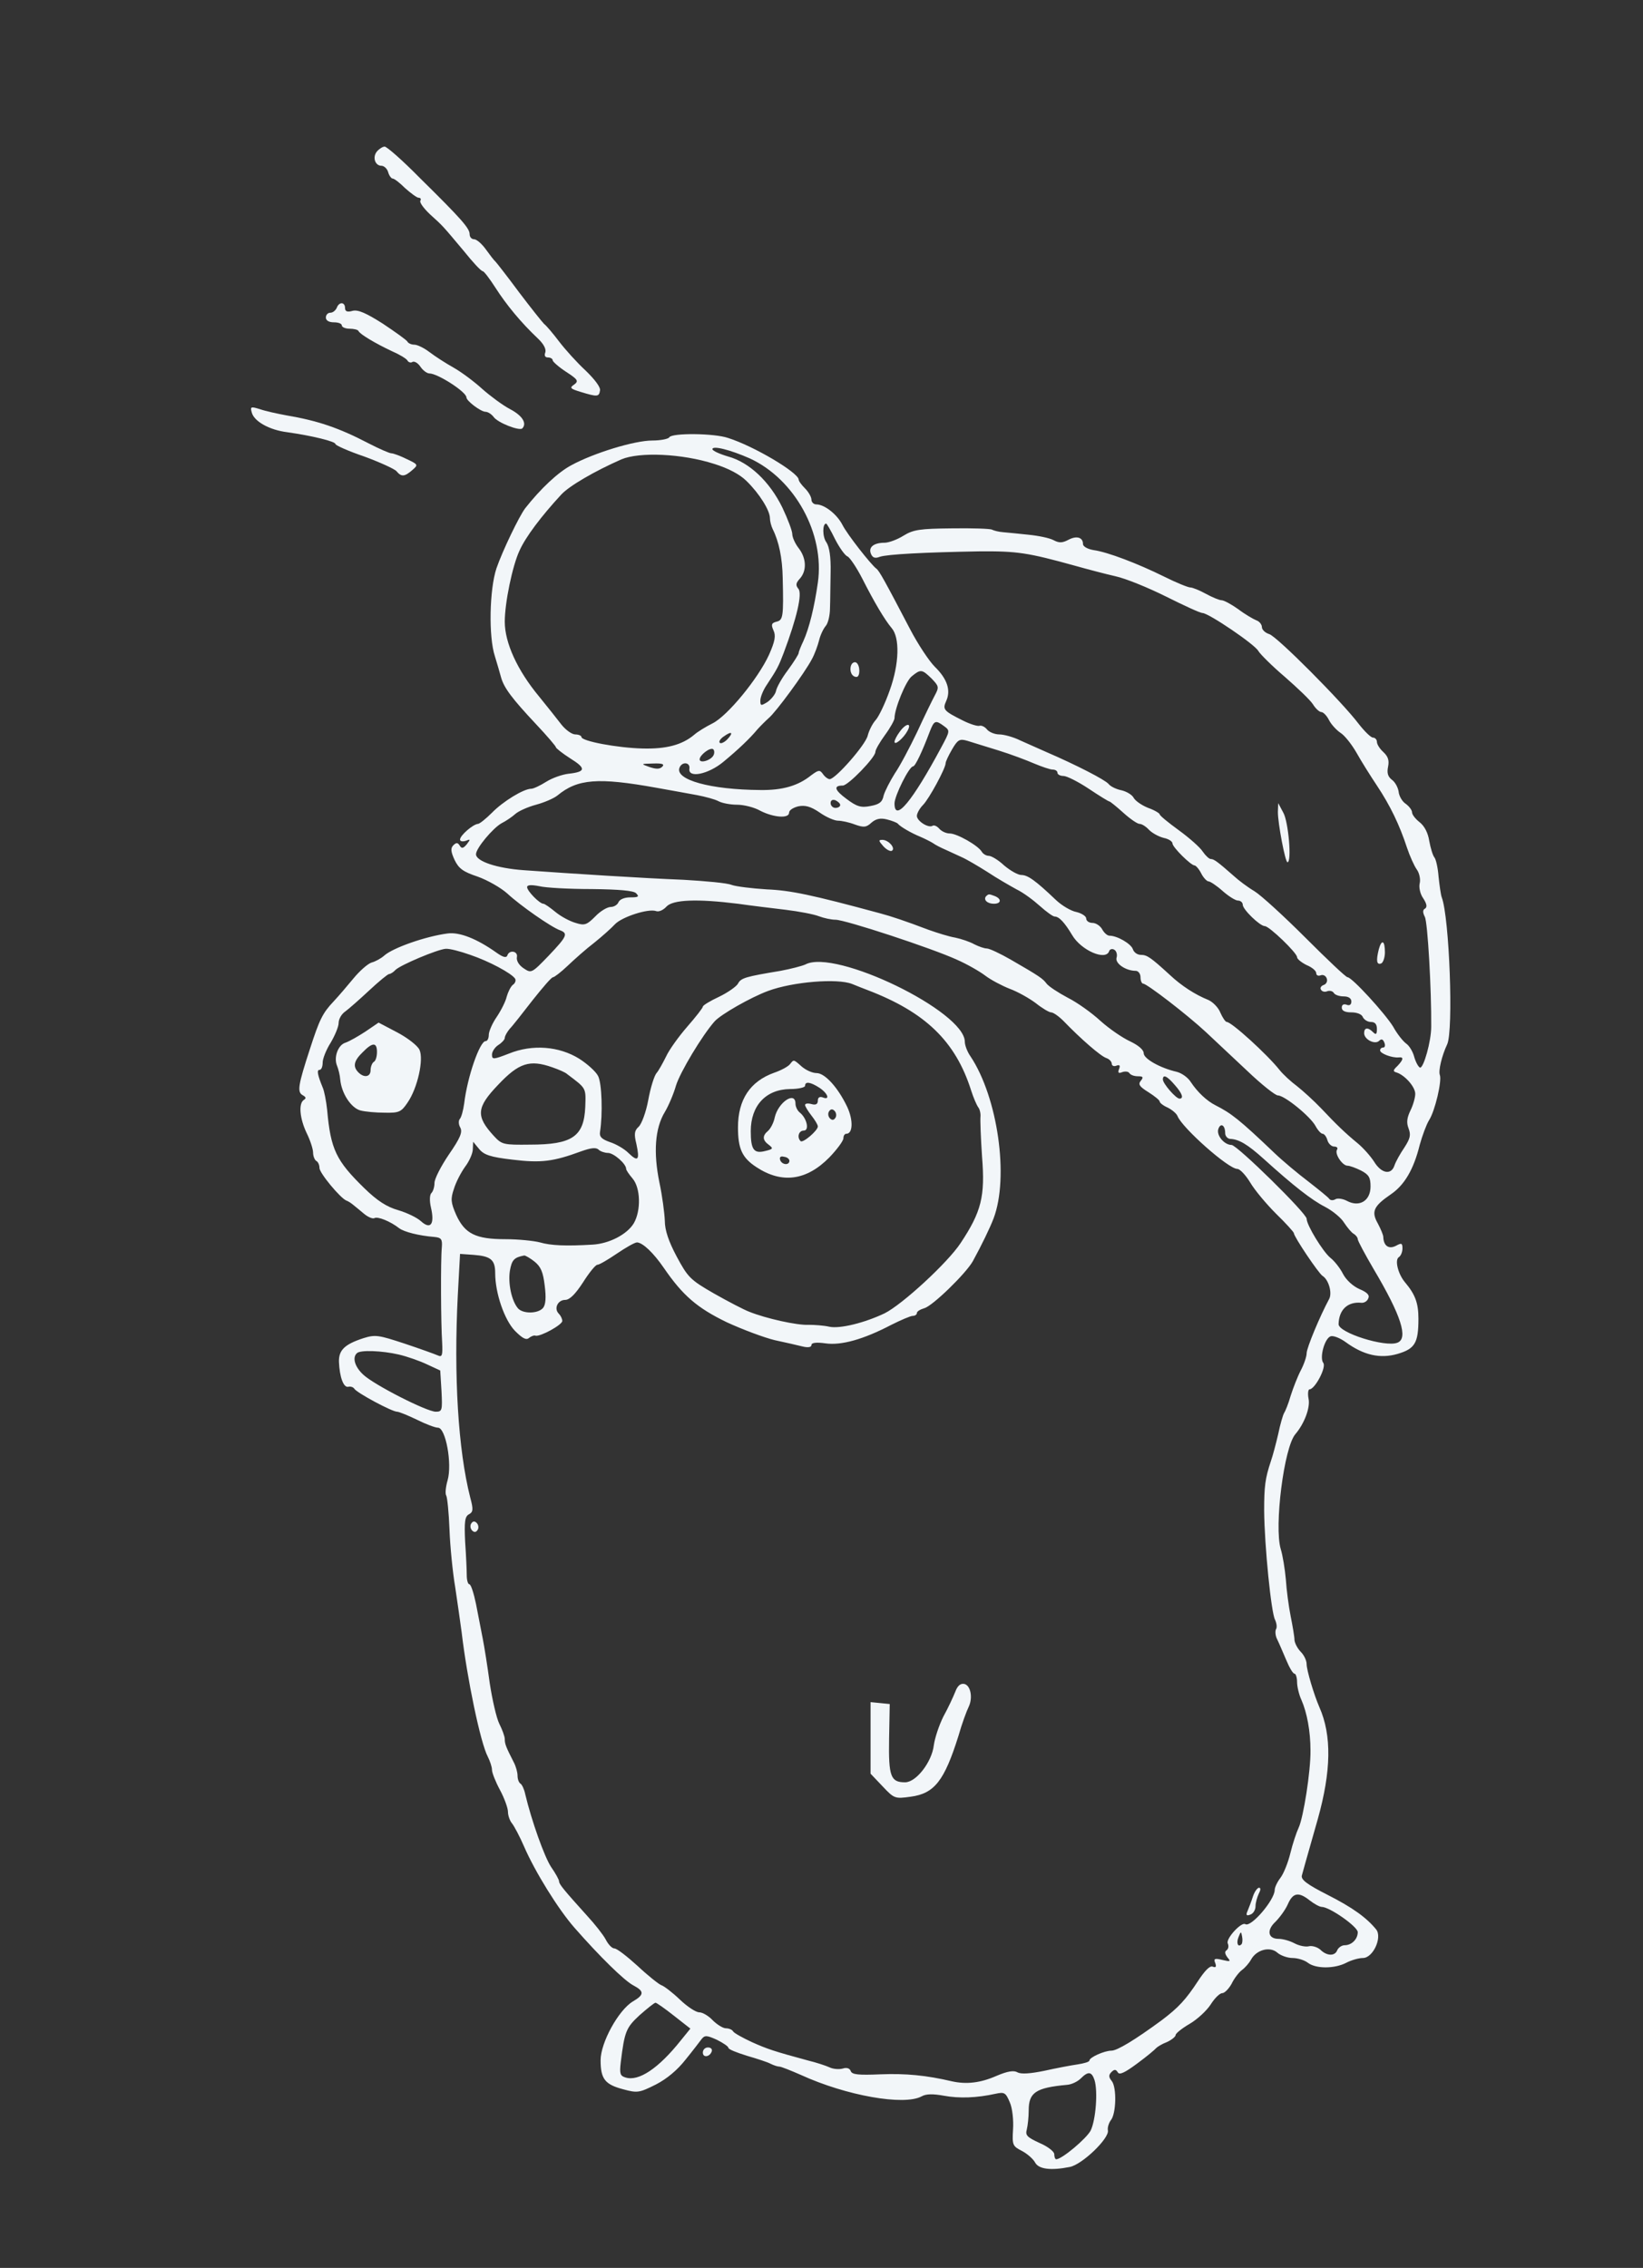 <?xml version="1.0" standalone="no"?>
<!DOCTYPE svg PUBLIC "-//W3C//DTD SVG 20010904//EN"
 "http://www.w3.org/TR/2001/REC-SVG-20010904/DTD/svg10.dtd">
<svg version="1.0" xmlns="http://www.w3.org/2000/svg"
 width="468pt" height="646pt" viewBox="0 0 468 646"
 preserveAspectRatio="xMidYMid meet">
<rect x="0" y="0" width="468" height="646" fill="#333333" stroke="none"/>
<g transform="translate(0,646) scale(0.091,-0.091)"
fill="#f2f6f9" stroke="none">
<path d="M1180 6625 c-15 -18 -6 -45 14 -45 8 0 18 -9 21 -20 3 -11 10 -20 14
-20 5 0 22 -13 39 -30 18 -16 37 -30 42 -30 6 0 9 -4 6 -9 -4 -5 10 -24 30
-43 42 -38 38 -34 106 -115 28 -35 54 -63 59 -63 4 0 22 -24 40 -52 34 -53 79
-108 133 -159 18 -17 26 -33 23 -43 -4 -10 -1 -16 8 -16 8 0 15 -4 15 -9 0 -4
19 -21 42 -36 37 -24 40 -29 25 -40 -15 -10 -12 -13 21 -23 52 -16 57 -15 60
4 3 10 -16 35 -45 63 -27 25 -64 66 -83 91 -19 25 -40 50 -47 55 -6 6 -42 51
-79 100 -37 50 -70 92 -73 95 -4 3 -17 20 -30 38 -12 17 -29 32 -37 32 -8 0
-14 7 -14 16 0 18 -25 47 -155 175 -54 55 -104 99 -111 99 -6 0 -17 -7 -24
-15z"/>
<path d="M1054 6135 c-4 -8 -12 -15 -20 -15 -8 0 -14 -7 -14 -15 0 -9 9 -15
25 -15 14 0 25 -4 25 -10 0 -5 11 -10 24 -10 13 0 26 -3 28 -7 4 -10 53 -39
104 -63 23 -10 45 -23 49 -29 3 -6 11 -9 16 -5 6 3 17 -3 25 -15 8 -12 21 -21
28 -21 26 0 116 -58 116 -75 0 -11 44 -44 59 -45 8 0 19 -7 26 -16 12 -18 81
-45 90 -36 15 16 0 40 -38 60 -23 12 -62 41 -87 63 -24 22 -65 53 -90 67 -25
14 -59 36 -76 49 -17 13 -38 23 -47 23 -9 0 -19 4 -22 10 -3 5 -38 30 -77 56
-52 33 -77 44 -94 40 -17 -5 -24 -2 -24 9 0 19 -19 20 -26 0z"/>
<path d="M788 5808 c7 -28 55 -55 111 -62 78 -11 151 -29 151 -37 0 -4 40 -22
90 -39 49 -18 95 -39 101 -46 15 -18 25 -18 49 3 20 17 19 18 -17 35 -20 10
-42 18 -48 18 -6 0 -38 14 -71 31 -94 49 -159 71 -259 88 -27 5 -64 13 -81 19
-29 9 -31 8 -26 -10z"/>
<path d="M2095 5730 c-3 -5 -27 -10 -53 -10 -56 0 -183 -39 -253 -77 -42 -22
-97 -74 -145 -135 -19 -25 -71 -133 -90 -188 -22 -66 -25 -214 -5 -275 7 -22
15 -51 19 -65 9 -34 35 -68 110 -148 34 -36 62 -69 62 -72 0 -3 20 -19 45 -35
50 -31 49 -42 -5 -48 -19 -2 -51 -13 -70 -25 -19 -12 -40 -22 -47 -22 -24 0
-89 -40 -123 -75 -19 -19 -39 -35 -44 -35 -15 -1 -56 -36 -56 -49 0 -6 8 -7
18 -4 15 6 15 5 3 -11 -11 -13 -16 -14 -22 -4 -6 10 -11 10 -20 1 -9 -9 -8
-20 4 -46 13 -27 27 -37 72 -52 31 -11 73 -35 93 -53 41 -38 137 -105 165
-115 26 -10 22 -19 -36 -80 -53 -55 -54 -55 -78 -39 -15 10 -23 24 -21 35 4
19 -24 24 -30 5 -3 -8 -13 -6 -34 9 -62 44 -116 65 -153 60 -69 -9 -171 -45
-198 -69 -10 -9 -28 -19 -40 -22 -12 -4 -37 -26 -56 -49 -19 -23 -47 -56 -63
-73 -34 -36 -44 -56 -74 -149 -37 -113 -40 -134 -23 -144 11 -6 12 -10 4 -15
-17 -11 -13 -58 9 -104 11 -22 20 -50 20 -61 0 -11 5 -23 10 -26 6 -3 10 -13
10 -22 0 -16 65 -94 84 -102 6 -2 15 -8 21 -13 5 -4 21 -17 34 -28 13 -11 28
-17 33 -14 10 6 50 -10 78 -32 15 -11 60 -23 110 -27 21 -2 25 -7 23 -32 -4
-42 -3 -240 1 -298 2 -40 0 -47 -13 -41 -9 4 -56 21 -104 37 -82 27 -92 29
-130 17 -58 -19 -77 -37 -76 -74 2 -47 14 -81 29 -78 7 2 16 -1 19 -6 8 -13
118 -72 134 -72 6 0 35 -12 62 -25 28 -14 57 -25 66 -25 24 0 45 -113 30 -165
-6 -21 -8 -42 -4 -48 3 -5 8 -53 10 -106 2 -53 10 -134 18 -181 7 -47 16 -110
20 -140 17 -145 59 -347 82 -390 7 -14 13 -32 13 -41 0 -9 11 -37 25 -63 14
-26 25 -57 25 -68 0 -12 6 -29 13 -37 7 -9 24 -41 37 -71 35 -81 108 -198 158
-255 78 -89 156 -166 185 -181 34 -18 34 -29 -2 -50 -45 -27 -101 -129 -101
-184 0 -59 14 -76 71 -91 44 -12 50 -11 102 15 35 18 68 46 93 78 22 27 44 56
50 64 10 13 17 12 48 -2 20 -10 36 -21 36 -25 0 -5 26 -15 58 -25 31 -9 65
-20 74 -25 10 -5 22 -9 28 -9 5 0 35 -12 67 -26 142 -65 323 -97 378 -67 14 8
36 8 69 2 49 -9 103 -7 162 6 28 6 32 4 45 -27 8 -18 12 -56 10 -85 -3 -49 -1
-52 28 -67 17 -9 35 -25 41 -36 11 -21 49 -26 109 -14 39 8 123 89 119 114 -2
9 3 24 9 32 17 20 19 103 3 123 -10 12 -10 19 -1 28 9 9 14 9 20 -1 5 -9 22
-1 61 28 30 22 56 44 59 48 4 4 18 13 34 19 15 7 27 17 27 22 0 5 20 21 44 35
24 14 54 42 66 61 12 19 28 35 36 35 7 0 20 13 29 29 8 17 23 36 32 43 10 7
23 22 29 33 17 31 59 42 82 22 10 -9 32 -17 48 -17 16 0 38 -7 48 -15 25 -19
83 -19 120 0 15 8 39 15 52 15 32 0 61 64 42 89 -30 37 -74 69 -153 109 -63
32 -83 47 -80 60 5 18 10 37 50 177 42 150 44 262 5 350 -17 39 -40 116 -40
135 0 11 -8 28 -18 38 -10 10 -19 27 -20 37 0 11 -6 45 -12 75 -6 30 -13 82
-15 115 -3 33 -10 76 -16 95 -21 70 10 319 46 360 28 33 47 83 41 111 -3 16
-1 29 3 29 17 0 54 70 43 83 -12 16 4 76 23 83 8 3 29 -5 47 -18 56 -41 108
-53 163 -37 54 16 65 34 65 110 0 49 -10 76 -42 114 -22 26 -33 71 -19 79 6 4
11 16 11 27 0 17 -3 18 -21 8 -22 -11 -38 0 -39 28 0 6 -8 25 -17 42 -21 37
-14 54 40 91 43 29 72 78 91 155 8 29 21 64 29 77 19 29 41 124 34 142 -5 13
6 60 23 96 20 43 7 397 -17 460 -3 8 -7 37 -10 65 -2 27 -8 54 -13 60 -5 6
-12 29 -16 51 -4 26 -15 47 -30 59 -13 10 -24 24 -24 31 0 7 -9 19 -20 27 -11
7 -21 25 -22 38 -2 13 -11 30 -21 37 -13 10 -16 22 -12 41 4 20 0 32 -15 46
-11 10 -20 24 -20 32 0 7 -6 13 -12 13 -7 0 -27 20 -45 43 -52 69 -256 274
-280 281 -13 4 -23 14 -23 22 0 8 -8 18 -17 21 -10 4 -36 19 -57 35 -21 15
-45 28 -52 28 -7 0 -29 9 -49 20 -20 11 -42 20 -49 20 -7 0 -44 15 -82 34 -83
41 -177 77 -221 83 -18 3 -33 11 -33 19 0 21 -20 27 -46 13 -19 -10 -29 -10
-46 -1 -13 7 -48 14 -78 17 -30 3 -66 7 -80 8 -14 1 -29 5 -35 8 -5 3 -62 5
-126 4 -100 -1 -120 -4 -151 -23 -19 -12 -46 -22 -59 -22 -34 0 -51 -14 -43
-34 5 -13 13 -16 28 -10 24 8 140 14 311 17 119 1 152 -4 300 -45 39 -11 96
-26 127 -33 32 -7 103 -36 159 -64 56 -28 106 -51 113 -51 19 0 165 -99 175
-119 6 -10 43 -47 83 -81 40 -35 80 -73 88 -86 8 -13 20 -24 26 -24 6 0 17
-11 24 -25 7 -14 24 -32 36 -40 13 -8 35 -36 50 -62 15 -27 44 -73 64 -103 42
-63 71 -124 94 -194 9 -27 23 -58 31 -69 8 -11 12 -31 9 -43 -3 -12 1 -33 11
-47 11 -17 13 -27 6 -32 -8 -4 -8 -12 -1 -26 9 -16 21 -230 20 -344 0 -46 -24
-130 -35 -128 -5 2 -13 16 -18 33 -4 16 -15 35 -25 42 -10 7 -29 31 -41 53
-25 41 -129 155 -143 155 -5 0 -63 55 -131 123 -67 67 -139 133 -160 146 -22
13 -51 35 -65 48 -50 44 -62 53 -72 53 -5 0 -16 10 -25 23 -8 13 -42 43 -75
67 -33 24 -60 46 -60 50 0 3 -16 13 -36 20 -20 8 -40 22 -45 31 -5 10 -22 20
-38 24 -16 3 -35 12 -41 20 -11 13 -100 59 -195 100 -22 10 -58 26 -81 36 -22
11 -52 19 -66 19 -14 0 -31 7 -38 15 -7 9 -18 14 -24 12 -6 -2 -29 5 -51 16
-62 31 -65 35 -53 62 15 33 3 69 -36 107 -18 18 -53 71 -77 117 -79 151 -97
184 -106 190 -17 13 -91 107 -106 137 -17 33 -56 64 -82 64 -8 0 -15 7 -15 15
0 8 -9 24 -20 35 -11 11 -20 23 -20 28 -2 22 -139 104 -221 130 -44 15 -176
16 -184 2z m252 -66 c141 -65 235 -236 213 -389 -11 -77 -27 -142 -45 -182 -8
-17 -15 -34 -15 -38 0 -4 -15 -28 -34 -54 -19 -25 -35 -54 -37 -65 -2 -10 -14
-25 -26 -34 -21 -13 -23 -13 -23 4 0 11 9 33 20 49 33 50 37 58 53 100 41 109
59 186 46 201 -9 11 -8 18 5 32 22 25 20 64 -4 95 -11 14 -20 34 -20 44 0 10
-14 47 -31 83 -40 82 -104 142 -170 160 -27 8 -49 18 -49 23 0 12 56 -2 117
-29z m-112 -17 c45 -14 81 -33 102 -54 40 -39 73 -92 73 -116 0 -9 4 -25 9
-35 19 -38 30 -90 31 -152 3 -122 1 -132 -19 -137 -16 -4 -18 -9 -10 -27 8
-17 5 -34 -14 -77 -34 -74 -129 -190 -176 -214 -22 -11 -48 -27 -58 -36 -38
-32 -88 -45 -162 -43 -79 2 -191 23 -191 36 0 4 -9 8 -19 8 -11 0 -30 14 -43
30 -13 17 -44 56 -70 88 -69 83 -108 169 -108 235 0 59 24 175 46 222 19 43
69 109 131 176 25 27 104 73 188 110 57 24 190 18 290 -14z m379 -236 c14 -27
31 -51 39 -54 7 -3 28 -34 46 -69 37 -73 70 -129 92 -155 26 -30 24 -112 -6
-195 -14 -40 -34 -82 -44 -93 -10 -11 -21 -33 -25 -49 -7 -29 -101 -136 -119
-136 -5 0 -15 7 -21 16 -10 14 -14 13 -37 -4 -41 -33 -90 -47 -159 -46 -156 1
-268 32 -253 70 8 20 34 17 31 -3 -5 -31 59 -18 106 21 46 38 83 73 107 102 9
10 25 26 35 35 23 19 113 142 135 184 9 16 19 44 23 60 4 17 14 37 21 45 7 8
13 33 13 55 1 22 1 73 2 113 1 48 -4 79 -13 93 -13 17 -13 59 -1 59 2 0 15
-22 28 -49z m302 -436 c23 -24 24 -27 10 -53 -8 -15 -33 -66 -55 -114 -23 -48
-54 -107 -70 -130 -15 -24 -31 -55 -35 -69 -4 -21 -14 -28 -41 -33 -30 -6 -43
-2 -75 22 -38 28 -42 42 -12 42 17 0 102 88 102 105 0 7 14 31 30 53 17 23 30
47 30 53 0 29 35 116 54 131 28 23 32 22 62 -7z m39 -149 c19 -14 19 -15 -9
-67 -90 -168 -146 -236 -146 -175 0 24 46 116 58 116 7 0 29 47 52 108 14 36
18 38 45 18z m-679 -42 c-9 -9 -20 -14 -23 -10 -4 3 2 13 13 20 25 18 31 12
10 -10z m849 -34 c39 -12 89 -31 112 -41 24 -10 50 -19 58 -19 8 0 15 -4 15
-10 0 -5 8 -10 19 -10 10 0 46 -18 79 -40 33 -22 62 -40 65 -40 2 0 22 -16 43
-35 21 -19 44 -35 51 -35 7 0 20 -8 30 -19 10 -10 30 -21 46 -25 15 -3 27 -11
27 -17 0 -12 58 -69 69 -69 4 0 14 -11 21 -25 7 -14 18 -25 23 -25 5 0 25 -13
44 -30 18 -16 40 -30 48 -30 8 0 15 -6 15 -13 0 -15 54 -67 69 -67 14 0 101
-84 101 -97 0 -6 14 -17 30 -25 17 -7 30 -18 30 -25 0 -7 6 -10 14 -7 7 3 16
-1 19 -10 3 -8 -1 -17 -9 -20 -9 -3 -13 -10 -9 -15 3 -6 12 -8 19 -5 8 3 17 1
21 -5 3 -6 17 -11 31 -11 15 0 24 -6 24 -16 0 -10 -6 -14 -15 -10 -9 3 -15 0
-15 -9 0 -10 10 -15 30 -15 18 0 33 -6 36 -15 4 -8 15 -15 25 -15 13 0 19 -7
19 -22 0 -17 -3 -19 -12 -10 -16 16 -28 15 -28 -3 0 -20 34 -37 47 -24 7 7 12
5 16 -5 4 -9 2 -16 -3 -16 -6 0 -10 -4 -10 -9 0 -10 38 -24 58 -22 17 2 15 -7
-4 -27 -14 -13 -14 -17 -3 -20 26 -8 59 -45 59 -67 0 -12 -7 -36 -15 -52 -11
-23 -13 -38 -6 -56 8 -21 5 -32 -13 -60 -13 -19 -27 -44 -31 -56 -10 -31 -41
-26 -64 12 -11 17 -34 43 -51 57 -40 33 -66 58 -115 110 -22 23 -56 54 -75 69
-19 14 -44 37 -55 51 -38 48 -150 150 -165 150 -4 0 -13 13 -20 29 -6 16 -24
34 -38 40 -40 16 -84 44 -121 79 -60 55 -71 62 -90 62 -11 0 -22 8 -25 18 -6
17 -49 42 -73 42 -7 0 -17 9 -23 20 -6 11 -20 20 -30 20 -11 0 -20 6 -20 14 0
7 -14 16 -30 20 -17 3 -46 20 -65 38 -64 61 -88 78 -108 78 -11 0 -35 14 -54
30 -18 17 -40 30 -48 30 -8 0 -18 6 -22 13 -12 20 -78 57 -100 57 -12 0 -26 7
-33 15 -7 8 -16 12 -21 9 -13 -8 -49 15 -49 31 0 8 9 24 19 34 19 19 71 115
71 131 0 5 9 24 20 43 18 31 24 34 48 27 15 -5 59 -18 97 -30z m-891 -14 c-7
-17 -44 -28 -44 -14 0 13 32 38 42 32 4 -3 5 -11 2 -18z m-161 -37 c-8 -8 -19
-8 -40 -1 -28 10 -28 10 12 11 28 1 36 -2 28 -10z m-18 -66 c44 -8 101 -18
127 -23 26 -5 56 -13 67 -19 11 -6 37 -11 58 -11 21 0 54 -8 73 -19 41 -21 90
-25 90 -6 0 8 13 16 29 20 21 4 38 0 66 -19 21 -15 47 -26 58 -26 11 0 35 -5
53 -12 28 -10 36 -9 52 6 14 12 28 15 48 10 16 -4 31 -10 34 -13 8 -10 43 -30
70 -41 14 -6 32 -15 40 -20 8 -6 26 -15 40 -21 14 -6 36 -17 50 -23 14 -6 50
-27 80 -46 30 -20 72 -44 92 -55 21 -10 53 -34 73 -52 20 -18 41 -33 46 -33
14 0 31 -18 55 -58 28 -48 106 -82 116 -50 2 6 10 8 16 4 7 -4 10 -16 7 -25
-5 -18 29 -41 60 -41 8 0 15 -9 15 -20 0 -11 4 -20 8 -20 12 0 139 -98 197
-152 28 -26 86 -81 130 -122 44 -42 87 -76 95 -76 21 0 102 -66 118 -96 7 -13
17 -24 22 -24 5 0 12 -9 15 -20 3 -11 13 -20 21 -20 8 0 13 -4 9 -10 -8 -13
17 -50 33 -50 7 0 26 -7 42 -15 25 -13 30 -22 30 -50 0 -45 -35 -66 -74 -45
-13 7 -30 9 -36 5 -7 -4 -15 -4 -19 1 -3 5 -33 29 -65 54 -33 25 -81 65 -107
90 -110 105 -135 124 -184 149 -28 14 -57 42 -77 72 -9 15 -29 29 -45 33 -52
12 -103 41 -103 58 0 11 -17 25 -42 37 -24 11 -65 39 -93 64 -27 25 -73 58
-103 73 -30 16 -59 35 -66 44 -12 16 -22 23 -112 75 -33 19 -67 35 -75 35 -8
0 -25 6 -39 13 -14 8 -41 17 -60 21 -19 3 -57 15 -85 25 -71 27 -116 42 -150
51 -214 58 -281 72 -355 75 -47 3 -96 9 -110 14 -14 6 -81 12 -150 16 -127 5
-347 19 -500 30 -85 6 -150 28 -150 50 0 19 53 82 80 97 14 7 33 20 43 29 10
9 39 22 65 29 26 7 56 20 67 29 63 52 127 57 310 24z m575 -54 c0 -5 -7 -9
-15 -9 -8 0 -15 7 -15 15 0 9 6 12 15 9 8 -4 15 -10 15 -15z m-778 -263 c87
-1 131 -5 139 -13 11 -11 7 -13 -18 -13 -18 0 -33 -6 -37 -15 -3 -8 -14 -15
-24 -15 -11 0 -33 -13 -49 -30 -26 -26 -33 -29 -61 -20 -18 5 -46 20 -63 34
-17 14 -34 26 -38 26 -12 0 -51 40 -51 52 0 7 12 8 38 3 20 -5 94 -9 164 -9z
m458 -46 c41 -6 109 -14 150 -19 41 -5 88 -14 103 -20 16 -6 39 -11 52 -11 31
0 304 -90 380 -125 32 -14 72 -37 89 -50 17 -13 51 -31 76 -41 25 -9 62 -30
82 -45 20 -16 42 -29 48 -29 7 0 24 -12 39 -27 54 -56 116 -110 134 -116 9 -3
17 -11 17 -18 0 -6 7 -9 14 -6 11 4 13 1 9 -10 -5 -12 -2 -15 10 -10 9 3 19 2
22 -3 4 -6 15 -10 27 -10 16 0 18 -3 9 -14 -9 -11 -5 -18 24 -36 19 -12 35
-25 35 -29 0 -4 11 -13 25 -19 14 -7 28 -19 31 -27 15 -37 159 -165 187 -165
8 0 26 -19 40 -42 14 -24 51 -68 81 -98 31 -30 56 -58 56 -61 0 -11 78 -127
90 -134 19 -12 31 -54 20 -73 -28 -52 -70 -152 -70 -169 0 -10 -8 -34 -18 -53
-10 -19 -24 -55 -32 -80 -7 -25 -17 -49 -21 -55 -3 -5 -12 -35 -18 -65 -7 -30
-17 -68 -23 -85 -18 -54 -21 -79 -21 -155 1 -110 22 -319 34 -341 5 -11 7 -24
3 -30 -3 -6 -2 -21 4 -32 6 -12 18 -41 28 -64 10 -24 21 -43 26 -43 4 0 8 -12
8 -26 0 -14 6 -40 14 -57 17 -39 28 -97 28 -157 1 -64 -22 -210 -37 -242 -7
-15 -19 -51 -26 -80 -7 -29 -21 -64 -31 -77 -10 -13 -18 -30 -18 -38 0 -31
-74 -118 -92 -107 -12 8 -61 -45 -55 -60 4 -9 2 -18 -4 -22 -6 -4 -5 -11 3
-22 11 -13 10 -14 -16 -8 -24 6 -28 4 -22 -10 4 -11 2 -15 -8 -11 -9 4 -25
-13 -46 -45 -38 -58 -61 -83 -114 -123 -83 -61 -139 -95 -157 -95 -22 0 -69
-21 -69 -31 0 -4 -17 -9 -37 -12 -21 -3 -68 -12 -104 -20 -44 -9 -72 -11 -84
-5 -11 7 -31 4 -66 -11 -50 -22 -94 -27 -139 -17 -81 19 -145 25 -223 22 -70
-3 -90 -1 -94 10 -3 9 -13 12 -25 8 -11 -3 -30 -2 -42 4 -11 5 -41 15 -66 21
-107 29 -128 36 -177 58 -28 13 -55 28 -58 33 -3 6 -14 10 -23 10 -9 0 -28 12
-41 25 -13 14 -32 25 -42 25 -11 0 -38 18 -61 40 -23 22 -49 42 -58 45 -8 3
-42 30 -74 60 -33 30 -65 55 -73 55 -7 0 -19 12 -27 28 -8 15 -34 48 -58 74
-73 81 -88 99 -88 108 0 5 -11 25 -25 45 -21 32 -61 144 -81 228 -3 15 -10 30
-15 33 -5 3 -9 14 -9 25 0 10 -5 29 -12 42 -24 47 -28 57 -28 72 0 9 -8 30
-17 48 -9 18 -22 75 -30 127 -7 52 -17 115 -22 140 -5 25 -14 73 -21 108 -7
34 -16 62 -21 62 -4 0 -8 12 -8 28 0 15 -2 62 -5 104 -3 64 -1 80 12 87 13 7
14 15 4 52 -38 149 -52 382 -39 634 l7 129 42 -3 c54 -4 68 -15 68 -57 0 -63
29 -147 62 -181 23 -23 35 -30 44 -22 6 5 16 9 20 7 15 -4 84 34 84 46 0 7 -5
17 -11 23 -16 16 -3 43 20 43 14 0 32 18 56 55 19 30 39 55 45 55 6 0 33 16
61 35 28 19 56 35 63 35 18 -1 51 -32 84 -80 59 -86 104 -125 197 -170 50 -23
117 -48 150 -56 33 -7 72 -16 88 -20 17 -4 27 -2 27 5 0 7 15 9 44 5 49 -7
118 12 206 58 30 15 60 28 67 28 7 0 13 4 13 9 0 5 10 11 23 15 25 6 130 108
152 147 28 51 54 105 65 134 49 129 13 379 -72 507 -10 14 -18 35 -18 46 0 95
-406 292 -499 242 -11 -5 -46 -14 -78 -20 -108 -18 -124 -22 -133 -40 -5 -9
-32 -28 -59 -41 -28 -13 -51 -27 -51 -31 0 -4 -22 -32 -49 -63 -27 -31 -57
-73 -66 -93 -10 -20 -23 -44 -30 -52 -7 -8 -19 -46 -26 -85 -7 -38 -21 -75
-30 -83 -13 -12 -15 -22 -7 -54 11 -51 5 -57 -25 -28 -13 13 -39 28 -58 34
-25 9 -33 16 -31 31 9 56 6 154 -6 176 -7 14 -34 38 -59 54 -63 39 -146 46
-220 16 -49 -19 -53 -19 -53 -3 0 9 9 23 20 30 11 7 20 17 20 22 0 6 7 18 15
28 9 9 41 50 72 90 31 39 59 72 64 72 4 0 25 16 46 36 21 20 58 53 83 72 25
20 54 46 65 58 22 23 105 50 129 41 8 -3 22 3 32 14 20 22 96 25 224 9z m-838
-160 c59 -20 128 -57 140 -74 4 -5 1 -15 -7 -20 -7 -6 -15 -23 -19 -37 -3 -14
-17 -42 -31 -63 -14 -20 -25 -46 -25 -56 0 -11 -4 -20 -10 -20 -18 0 -57 -111
-67 -195 -3 -22 -9 -44 -14 -49 -4 -5 -4 -17 2 -27 7 -14 0 -32 -36 -84 -25
-37 -45 -76 -45 -89 0 -12 -4 -26 -10 -32 -5 -5 -6 -24 -1 -45 12 -52 -1 -70
-31 -43 -13 12 -45 27 -72 35 -35 10 -65 29 -106 69 -88 86 -105 121 -116 245
-3 28 -9 59 -14 70 -16 39 -19 55 -10 55 6 0 10 10 10 23 0 12 11 40 25 62 13
22 25 50 25 62 0 12 9 28 21 36 11 8 45 38 75 66 30 28 58 51 62 51 4 0 14 6
20 13 17 16 131 64 157 66 12 1 46 -8 77 -19z m1195 -91 c15 -6 37 -15 48 -19
181 -69 276 -160 325 -315 7 -22 17 -45 22 -52 5 -6 8 -20 7 -30 -1 -10 1 -66
5 -125 10 -124 -2 -172 -67 -270 -40 -61 -182 -192 -238 -220 -63 -30 -140
-49 -173 -42 -17 4 -47 6 -65 6 -36 -2 -134 20 -186 41 -16 6 -66 32 -110 57
-75 43 -82 51 -117 116 -25 47 -37 82 -37 112 -1 24 -8 78 -17 120 -19 93 -14
169 17 220 12 20 28 58 35 83 13 42 82 157 121 201 20 22 113 75 167 95 78 29
217 40 263 22z m-938 -261 c20 -7 41 -16 46 -21 61 -46 59 -42 57 -103 -4 -93
-41 -118 -173 -118 -83 -1 -88 0 -113 27 -57 62 -55 89 13 160 65 69 99 80
170 55z m1948 -55 c24 -27 29 -43 15 -43 -11 0 -52 47 -52 60 0 17 13 11 37
-17z m158 -151 c0 -9 7 -17 15 -18 28 -1 55 -17 106 -63 93 -84 149 -128 192
-150 23 -12 50 -34 59 -49 10 -15 23 -31 30 -35 7 -4 13 -12 13 -17 0 -5 23
-48 50 -94 86 -145 109 -217 74 -230 -38 -15 -184 31 -184 58 1 45 28 71 71
67 9 -1 19 5 22 14 5 10 -4 19 -28 29 -20 9 -41 28 -51 47 -9 18 -27 41 -40
51 -23 19 -74 102 -74 122 0 17 -218 231 -235 231 -23 0 -49 31 -41 51 7 19
21 11 21 -14z m-2231 -83 c90 -11 128 -6 215 26 31 11 47 13 55 5 5 -5 19 -10
29 -10 18 0 57 -34 57 -50 0 -4 9 -17 20 -30 25 -29 27 -100 4 -140 -21 -35
-77 -64 -129 -67 -83 -5 -131 -3 -165 7 -19 5 -68 10 -108 10 -93 0 -127 17
-154 76 -17 39 -18 50 -7 82 6 20 22 51 35 69 13 17 24 42 24 55 l1 23 19 -23
c15 -18 35 -25 104 -33z m69 -319 c20 -16 27 -33 32 -75 5 -38 3 -60 -5 -70
-16 -19 -64 -19 -79 -1 -20 24 -31 78 -25 117 6 34 13 42 45 48 4 0 18 -8 32
-19z m-425 -291 c26 -6 66 -20 89 -31 l41 -19 4 -65 c3 -60 2 -64 -18 -64 -28
0 -193 84 -227 116 -26 24 -35 53 -20 67 10 11 79 8 131 -4z m2852 -1709 c14
-11 31 -20 37 -20 25 0 113 -62 113 -79 0 -22 -19 -41 -41 -41 -9 0 -19 -7
-23 -15 -7 -20 -33 -19 -53 1 -9 8 -25 13 -35 11 -10 -3 -31 1 -46 9 -15 8
-37 14 -50 14 -33 0 -38 27 -10 53 13 13 31 37 39 55 16 37 34 40 69 12z
m-214 -137 c-11 -11 -17 4 -9 23 7 18 8 18 11 1 2 -10 1 -21 -2 -24z m-1776
-224 l51 -40 -30 -37 c-70 -88 -132 -129 -173 -116 -17 5 -19 12 -15 47 12 98
17 109 59 148 24 21 46 39 50 39 3 0 29 -18 58 -41z m1316 -201 c11 -35 4
-125 -12 -158 -13 -25 -90 -90 -108 -90 -3 0 -6 7 -6 16 0 8 -20 24 -46 35
-39 18 -45 24 -40 42 3 12 6 39 6 60 0 56 22 71 120 80 14 1 33 10 43 20 23
23 34 22 43 -5z"/>
<path d="M2664 5016 c-6 -17 2 -36 17 -36 12 0 12 37 -1 45 -6 3 -13 -1 -16
-9z"/>
<path d="M2816 4808 c-9 -12 -16 -26 -16 -31 0 -13 29 12 41 35 14 26 -6 23
-25 -4z"/>
<path d="M2765 4450 c10 -11 22 -17 27 -14 12 8 -11 34 -30 34 -13 0 -12 -3 3
-20z"/>
<path d="M3087 4294 c-10 -11 3 -24 24 -24 23 0 25 15 3 24 -19 7 -19 7 -27 0z"/>
<path d="M1475 2330 c-4 -6 -3 -16 3 -22 6 -6 12 -6 17 2 4 6 3 16 -3 22 -6 6
-12 6 -17 -2z"/>
<path d="M2990 1803 c-6 -15 -22 -50 -37 -77 -14 -28 -27 -68 -30 -90 -6 -52
-55 -116 -90 -116 -45 0 -52 18 -50 136 l2 109 -30 3 -30 3 0 -112 0 -112 38
-40 c36 -38 38 -39 88 -32 74 10 105 50 149 190 11 39 26 79 32 91 14 29 6 68
-14 72 -12 2 -21 -6 -28 -25z"/>
<path d="M3922 1163 c-5 -16 -13 -36 -17 -46 -6 -13 -3 -16 9 -11 9 3 16 15
16 26 0 11 5 28 10 39 6 11 7 19 1 19 -5 0 -14 -12 -19 -27z"/>
<path d="M1144 3870 c-23 -15 -51 -31 -63 -35 -23 -7 -37 -46 -26 -72 4 -10 9
-29 10 -43 4 -44 34 -89 63 -97 15 -4 49 -7 76 -7 45 -1 52 2 72 32 31 45 51
135 37 165 -6 13 -37 37 -69 54 l-59 31 -41 -28z m36 -64 c0 -14 -4 -28 -10
-31 -5 -3 -10 -15 -10 -26 0 -21 -20 -25 -38 -7 -18 18 -15 36 13 63 31 32 45
32 45 1z"/>
<path d="M2472 3767 c-6 -7 -28 -19 -49 -26 -75 -27 -113 -84 -113 -171 0 -67
13 -95 57 -124 80 -53 157 -43 229 30 24 25 44 52 44 60 0 8 4 14 9 14 21 0
22 43 3 84 -29 61 -70 106 -96 106 -13 0 -33 9 -46 20 -27 24 -25 23 -38 7z
m93 -73 c27 -18 34 -40 10 -30 -9 3 -15 0 -15 -10 0 -11 -6 -15 -20 -11 -11 3
-20 2 -20 -3 0 -4 9 -19 20 -33 11 -14 20 -29 20 -34 0 -13 -47 -53 -54 -46
-12 12 -6 33 10 33 18 0 10 38 -12 56 -8 6 -14 19 -14 28 0 41 -54 5 -65 -43
-3 -16 -13 -35 -21 -42 -18 -15 -18 -29 3 -44 14 -11 13 -13 -12 -19 -35 -9
-45 4 -45 62 0 80 47 131 123 132 26 0 47 5 47 10 0 15 17 12 45 -6z m50 -94
c-5 -8 -11 -8 -17 -2 -6 6 -7 16 -3 22 5 8 11 8 17 2 6 -6 7 -16 3 -22z m-144
-135 c-1 -15 -24 -12 -29 3 -3 9 2 13 12 10 10 -1 17 -7 17 -13z"/>
<path d="M4000 4557 c0 -36 23 -157 30 -157 14 0 3 127 -13 155 l-16 30 -1
-28z"/>
<path d="M4316 4128 c-9 -36 -7 -50 7 -45 6 2 12 18 12 35 0 37 -10 42 -19 10z"/>
<path d="M2200 674 c0 -17 22 -14 28 4 2 7 -3 12 -12 12 -9 0 -16 -7 -16 -16z"/>
</g>
</svg>
